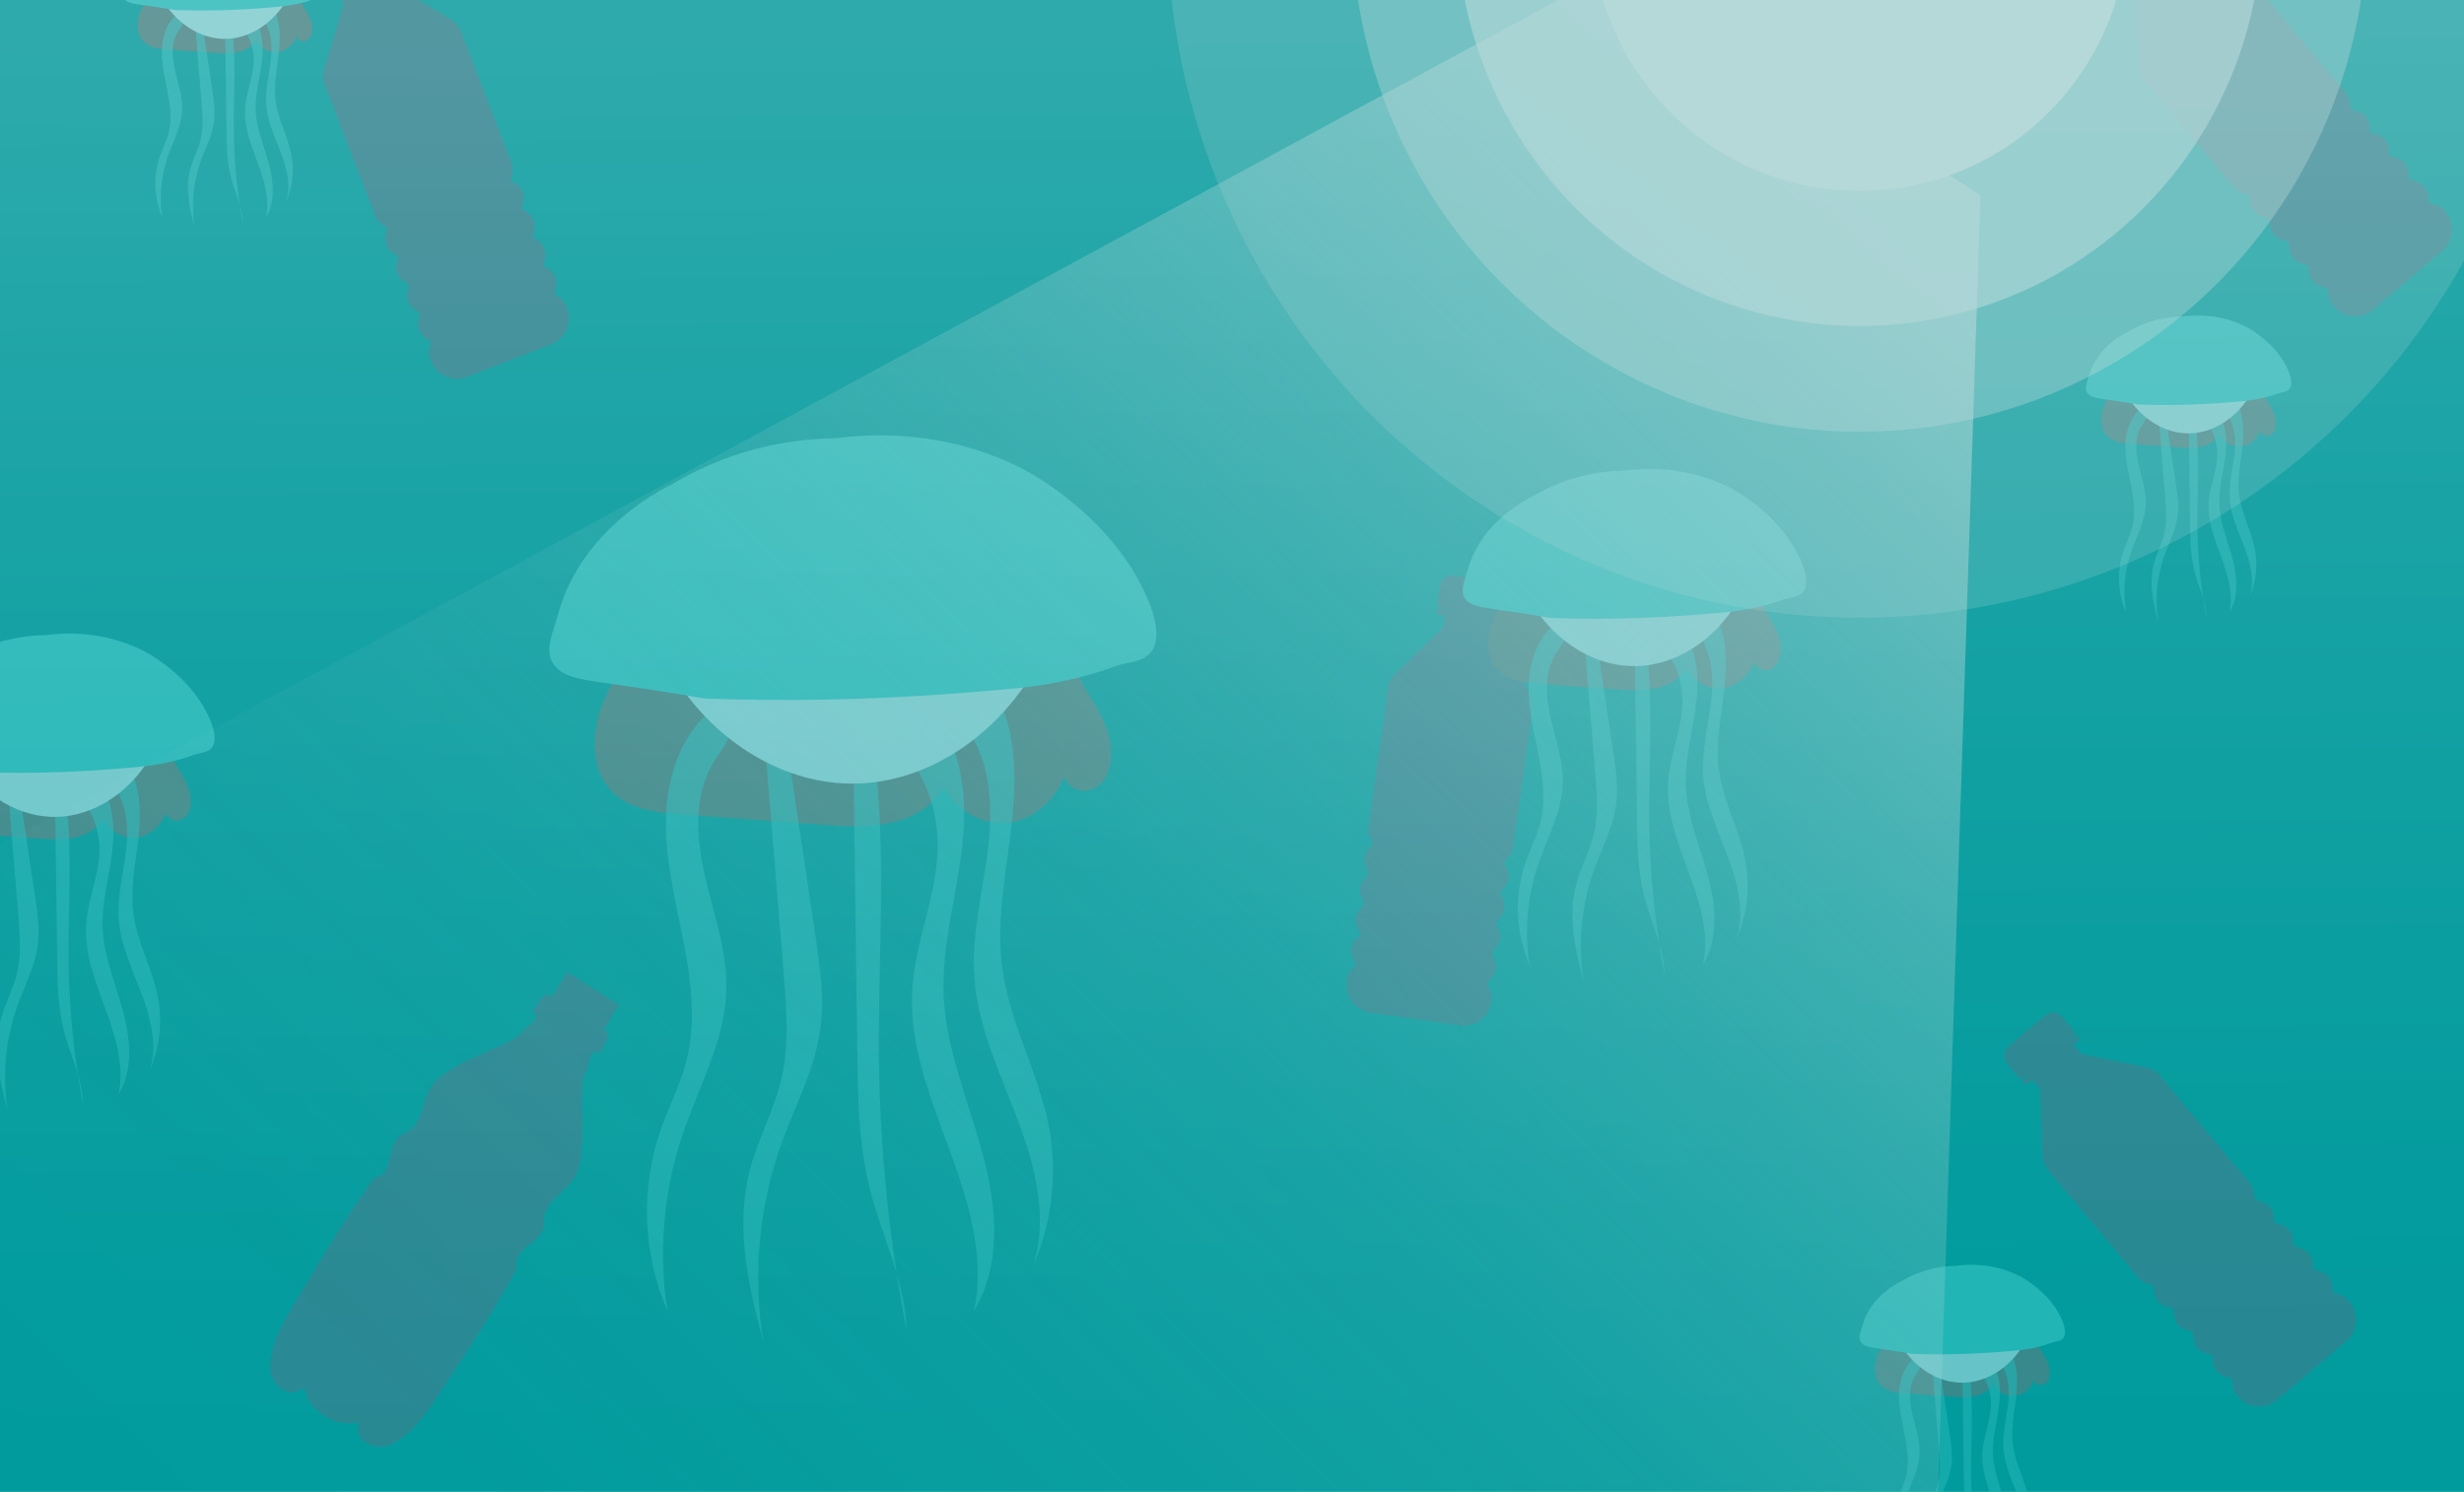 <?xml version="1.0" encoding="UTF-8"?><svg id="Layer_1" xmlns="http://www.w3.org/2000/svg" xmlns:xlink="http://www.w3.org/1999/xlink" viewBox="0 0 804.79 487.34"><defs><style>.cls-1{clip-path:url(#clippath);}.cls-2{fill:none;}.cls-2,.cls-3,.cls-4,.cls-5,.cls-6,.cls-7,.cls-8,.cls-9,.cls-10,.cls-11,.cls-12,.cls-13,.cls-14{stroke-width:0px;}.cls-3{fill:url(#linear-gradient);}.cls-4{opacity:.2;}.cls-4,.cls-5,.cls-9,.cls-12{fill:#b5d8d8;}.cls-15{clip-path:url(#clippath-1);}.cls-16{clip-path:url(#clippath-2);}.cls-5{opacity:.4;}.cls-6{fill:url(#linear-gradient-2);opacity:.51;}.cls-7{fill:rgba(238,34,87,.71);opacity:.3;}.cls-17,.cls-9{opacity:.6;}.cls-8{fill:url(#linear-gradient-3);}.cls-10{fill:#498284;}.cls-11{fill:#29bdbd;}.cls-13{fill:#009b9d;}.cls-14{fill:#86d1d6;}</style><clipPath id="clippath"><rect class="cls-2" x="-49.59" y="-698.13" width="492.97" height="505.33"/></clipPath><clipPath id="clippath-1"><rect class="cls-2" x="-223.2" y="-695.24" width="804.79" height="499.55"/></clipPath><linearGradient id="linear-gradient" x1="-595.43" y1="973.13" x2="-911.03" y2="1347.9" gradientTransform="translate(1516.67 -2290.87) rotate(-16.08) scale(1.29 1.38) skewX(-30.85)" gradientUnits="userSpaceOnUse"><stop offset="0" stop-color="#b5d8d8" stop-opacity=".6"/><stop offset=".07" stop-color="#b5d8d8" stop-opacity=".47"/><stop offset=".17" stop-color="#b5d8d8" stop-opacity=".33"/><stop offset=".28" stop-color="#b5d8d8" stop-opacity=".21"/><stop offset=".4" stop-color="#b5d8d8" stop-opacity=".11"/><stop offset=".54" stop-color="#b5d8d8" stop-opacity=".05"/><stop offset=".71" stop-color="#b5d8d8" stop-opacity=".01"/><stop offset="1" stop-color="#b5d8d8" stop-opacity="0"/></linearGradient><clipPath id="clippath-2"><rect class="cls-2" y="0" width="804.79" height="487.34"/></clipPath><linearGradient id="linear-gradient-2" x1="403.91" y1="500.56" x2="401.04" y2="9.97" gradientUnits="userSpaceOnUse"><stop offset="0" stop-color="#009b9d" stop-opacity=".5"/><stop offset=".18" stop-color="#0c9fa1" stop-opacity=".5"/><stop offset=".42" stop-color="#30abac" stop-opacity=".5"/><stop offset=".71" stop-color="#6bbfbf" stop-opacity=".5"/><stop offset="1" stop-color="#b5d8d8" stop-opacity=".5"/></linearGradient><linearGradient id="linear-gradient-3" x1="-269.25" y1="1495.46" x2="-582.75" y2="1867.74" xlink:href="#linear-gradient"/></defs><g class="cls-1"><g class="cls-15"><polygon class="cls-3" points="394.97 268.67 -359.46 -336.92 307.11 -707.13 423.66 -629.83 394.97 268.67"/></g></g><g class="cls-16"><rect class="cls-13" y="-3.12" width="804.79" height="490.46"/><path class="cls-7" d="M185.89,317.87l-.02.02-.57-.36c-1.74,2.85-3.74,6.03-4.99,8.02-2.62-1.64-3.68.68-4.86,2.78-.44.78-1.85,1.65-1.26,2.15,3,2.54-2.27,4.41-3.83,6.7-2,4.1-24.45,9.6-29.46,17.74-3.8,6.17-2.67,13.39-9.82,15.74-5.39,3.72-1.84,12.45-8.84,14.13-10.61,14.47-19.45,30.09-28.7,45.43-2.69,4.99-5.28,10.54-5.24,16.32-.37,5.45,6.32,11.29,10.92,6.69,1.63,4.48,1.64,5.4,6.7,9.32h0s.03.02.04.02c.01.01.03.02.04.03h0c5.73,3.45,9.78,2.15,11.24,2.09-2.16,6.16,5.96,9.74,10.69,7.06,5.21-2.45,9.07-7.18,12.4-11.76,9.8-14.99,20.03-29.72,28.47-45.58-1.5-7.08,7.86-7.61,8.89-14.1-.96-7.5,6.02-9.57,9.92-15.67,5.13-8.06.35-29.78,3.68-34.14,1.39-2.4.8-8.45,4.25-6.58.59.32,1.01-1.13,1.34-1.81.96-2,3.05-4.06.42-5.78,1.3-2.06,4.72-8.16,4.72-8.16l-1.14-.75s-.01.01-.02.02l-14.98-9.57Z"/><path class="cls-7" d="M797.62,81.98l-22.57,19.18c-3.82,3.25-9.55,2.76-12.78-1.08l-.48-.58c-.83-.99-1.42-2.76-1.32-3.95.08-.92-.6-1.72-1.51-1.8-1.21-.1-2.79-.94-3.6-1.92-.8-.96-1.37-2.7-1.27-3.9.08-.92-.6-1.73-1.51-1.8-1.2-.1-2.79-.94-3.6-1.91-.82-.97-1.37-2.68-1.27-3.9.08-.92-.6-1.73-1.51-1.8-1.18-.1-2.8-.96-3.6-1.92s-1.37-2.7-1.27-3.9c.08-.92-.6-1.72-1.51-1.8-1.18-.1-2.8-.96-3.6-1.91-.8-.96-1.37-2.7-1.27-3.9.08-.92-.6-1.73-1.51-1.8-1.18-.1-2.82-.98-3.65-1.97l-29.81-35.53c-.82-.98-1.52-2.81-1.57-4.08l-.81-22.16-2.49-2.96-1.4,1.19c-.45.39-1.14.33-1.52-.13-.38-.46-.33-1.14.13-1.53l1.4-1.19-.16-.19-1.4,1.19c-.45.39-1.14.33-1.52-.13l-3.77-4.49c-1.39-1.66-1.14-4.28.55-5.72l11.84-10.06c1.41-1.2,3.5-1.25,4.98-.12l.03.02,4.3,5.13c.38.46.33,1.14-.13,1.53l-1.4,1.19.16.19,1.4-1.19c.46-.39,1.14-.33,1.52.13.38.46.33,1.14-.13,1.53l-1.4,1.19,2.48,2.96,21.58,4.51c1.24.26,2.92,1.27,3.74,2.24l29.81,35.53c.83.99,1.42,2.76,1.32,3.95-.04.44.1.87.39,1.21.29.34.69.55,1.13.59,1.18.1,2.8.96,3.6,1.92s1.37,2.7,1.27,3.89c-.08.92.6,1.73,1.51,1.8,1.21.1,2.79.94,3.6,1.92.82.97,1.37,2.68,1.27,3.9-.08.92.6,1.73,1.51,1.8,1.2.1,2.79.94,3.6,1.92.8.96,1.37,2.7,1.27,3.89-.04.44.1.87.39,1.22.29.34.69.55,1.13.59,1.18.1,2.8.96,3.6,1.92.82.97,1.37,2.68,1.27,3.9-.04.44.1.87.39,1.21.29.34.69.55,1.13.59,1.2.1,2.8.96,3.64,1.96l.49.59c3.23,3.86,2.75,9.64-1.07,12.88v-.02Z"/><path class="cls-7" d="M180.05,112.41l-27.55,10.72c-4.66,1.81-9.93-.53-11.73-5.22l-.27-.71c-.46-1.21-.45-3.07.03-4.17.37-.84,0-1.83-.84-2.2-1.11-.49-2.33-1.81-2.78-2.99-.45-1.17-.42-3.01.06-4.1.37-.84,0-1.83-.85-2.2-1.11-.49-2.33-1.81-2.78-2.99-.46-1.19-.43-2.99.06-4.1.37-.84-.01-1.83-.85-2.2-1.09-.48-2.34-1.83-2.78-2.99s-.42-3.01.06-4.1c.37-.84-.01-1.83-.85-2.2-1.09-.48-2.34-1.83-2.78-2.99-.45-1.17-.42-3.01.06-4.1.37-.84,0-1.83-.84-2.2-1.09-.48-2.35-1.86-2.81-3.06l-16.66-43.38c-.46-1.19-.53-3.15-.16-4.38l6.43-21.21-1.39-3.62-1.7.66c-.56.22-1.18-.06-1.4-.62-.21-.56.06-1.19.62-1.4l1.7-.66-.09-.23-1.7.66c-.56.22-1.18-.06-1.4-.62l-2.11-5.48c-.78-2.03.31-4.42,2.37-5.22l14.45-5.62c1.72-.67,3.72-.03,4.75,1.52l.02.03,2.4,6.26c.21.56-.06,1.19-.62,1.4l-1.7.66.09.23,1.7-.66c.56-.22,1.18.06,1.4.62.21.56-.06,1.19-.62,1.41l-1.7.66,1.39,3.62,18.93,11.35c1.09.65,2.35,2.16,2.81,3.35l16.66,43.38c.46,1.2.45,3.07-.03,4.17-.18.4-.19.86-.03,1.27.16.42.47.75.87.92,1.09.48,2.34,1.83,2.78,2.99s.42,3-.06,4.1c-.37.84,0,1.83.85,2.2,1.11.49,2.33,1.81,2.78,2.99.46,1.19.43,2.99-.06,4.1-.37.84,0,1.83.85,2.2,1.1.49,2.33,1.81,2.78,2.99.45,1.17.42,3-.06,4.1-.18.41-.19.86-.03,1.28.16.42.47.74.87.92,1.09.48,2.34,1.83,2.78,2.99.46,1.19.43,2.99-.06,4.1-.18.4-.19.86-.03,1.28.16.42.47.74.87.92,1.1.49,2.33,1.83,2.81,3.05l.28.72c1.8,4.71-.53,10.01-5.19,11.82v-.02Z"/><path class="cls-7" d="M476.86,334.95l-29.25-4.18c-4.95-.71-8.41-5.34-7.7-10.32l.11-.75c.18-1.28,1.1-2.9,2.05-3.62.73-.55.88-1.6.33-2.33-.73-.97-1.16-2.72-.98-3.98.18-1.24,1.09-2.83,2.04-3.55.73-.55.88-1.6.33-2.34-.73-.97-1.16-2.72-.98-3.98.18-1.26,1.07-2.82,2.04-3.55.73-.55.88-1.6.33-2.34-.71-.96-1.15-2.74-.98-3.98s1.09-2.83,2.04-3.55c.73-.55.88-1.6.33-2.34-.71-.96-1.15-2.74-.98-3.98.18-1.24,1.09-2.83,2.04-3.55.73-.55.88-1.6.33-2.33-.71-.96-1.15-2.77-.97-4.05l6.5-46.04c.18-1.26,1.07-3.01,1.98-3.9l15.9-15.36.54-3.84-1.81-.26c-.59-.08-1-.64-.92-1.23.08-.59.63-1.01,1.22-.92l1.81.26.03-.25-1.81-.26c-.59-.08-1-.63-.92-1.23l.82-5.82c.3-2.15,2.41-3.71,4.6-3.39l15.34,2.19c1.83.26,3.26,1.8,3.41,3.66v.04s-.94,6.64-.94,6.64c-.08.59-.63,1.01-1.22.92l-1.81-.26-.03.25,1.81.26c.59.08,1,.63.92,1.23-.08.59-.63,1.01-1.22.92l-1.81-.26-.54,3.84,11.02,19.21c.63,1.11,1,3.03.83,4.3l-6.5,46.04c-.18,1.28-1.1,2.9-2.05,3.62-.35.27-.58.66-.64,1.1-.06.44.05.88.31,1.24.71.96,1.15,2.74.98,3.98s-1.09,2.83-2.04,3.55c-.73.55-.88,1.6-.33,2.34.73.97,1.15,2.72.98,3.98-.18,1.26-1.07,2.82-2.04,3.55-.73.55-.88,1.6-.33,2.34.73.97,1.15,2.72.98,3.98-.17,1.24-1.09,2.83-2.04,3.55-.35.27-.58.66-.64,1.1-.06.44.05.88.31,1.24.71.96,1.15,2.74.98,3.98-.18,1.26-1.07,2.82-2.04,3.55-.35.27-.58.66-.64,1.1-.06.44.05.88.31,1.24.72.97,1.15,2.74.97,4.04l-.11.76c-.72,5-5.32,8.48-10.27,7.77v-.02Z"/><path class="cls-10" d="M205.65,214c-3.9,5.99-7.86,12.11-9.99,19.23s-2.17,15.54,1.48,21.74c5.23,8.88,15.67,10.37,24.83,11.03,7.2.53,14.4,1.05,21.59,1.58,9.05.66,18.1,1.32,27.15,1.98,13.55.99,29.56.68,37.47-12.32,4.54,7.71,12.67,12.27,20.61,11.56,7.94-.71,15.39-6.67,18.89-15.1,1.72,5.43,8.86,6.01,12.29,1.85,3.43-4.16,3.57-10.9,1.86-16.34s-4.91-10.01-7.65-14.82-5.14-10.31-4.86-16.1c-49.45,5.57-99.46,4.29-148.66-3.78.87,3.1,1.74,6.2,2.61,9.3"/><g class="cls-17"><path class="cls-11" d="M231.76,232.51c-10,8.61-14.12,22.52-14.25,35.76-.13,13.24,3.21,26.24,5.73,39.24,2.52,13,4.22,26.57.87,39.38-1.98,7.58-5.65,14.6-8.25,21.99-6.72,19.1-5.95,40.76,2.13,59.32-2.99-19.17-1.3-39.06,4.9-57.43,5.28-15.63,13.84-30.62,14.33-47.12.38-12.72-4.1-24.99-6.95-37.39-2.85-12.39-3.88-26.23,2.7-37.09,2.15-3.54,5.1-6.79,5.82-10.87.72-4.08-2.42-9.18-6.45-8.28"/></g><g class="cls-17"><path class="cls-11" d="M250.12,246.42c1.95,23.86,3.9,47.71,5.85,71.57.94,11.48,1.86,23.17-.75,34.39-2.43,10.43-7.81,19.96-10.43,30.33-4.62,18.28-.36,37.55,4.57,55.76-3.6-21.82-1.5-44.56,6.03-65.34,4.44-12.24,10.76-23.98,12.54-36.88,1.41-10.22-.11-20.59-1.63-30.8-2.95-19.74-5.89-39.47-8.84-59.21-2.12-.81-4.24-1.63-6.36-2.44"/></g><g class="cls-17"><path class="cls-11" d="M278.78,249.9c.41,31.13.82,62.26,1.23,93.39.2,15.21.42,30.6,4.15,45.34,3.9,15.41,11.6,30.09,11.95,45.98-5.63-29.04-8.65-58.6-9.01-88.18-.36-30,2-60.07-.48-89.97-.2-2.36-.47-4.85-1.88-6.75-1.41-1.9-4.36-2.84-6.17-1.32"/></g><g class="cls-17"><path class="cls-11" d="M296.1,246.19c6.17,7.97,9.78,17.92,10.14,28.01.6,16.61-7.25,32.43-8.26,49.02-1.09,18,5.89,35.36,12.11,52.27,6.21,16.91,11.85,35.1,8.01,52.71,9.25-15.13,7.42-34.56,2.75-51.69-4.68-17.13-11.92-33.84-12.64-51.58-.59-14.59,3.29-28.94,5.41-43.39,2.13-14.45,2.3-30.05-4.97-42.69-4.04,1.25-8.07,2.49-12.11,3.74"/></g><g class="cls-17"><path class="cls-11" d="M316.27,238.71c7.68,11.3,8.04,26.06,6.31,39.64-1.73,13.58-5.27,27.09-4.35,40.75,1.08,16.23,8.33,31.28,14.09,46.48,5.75,15.2,10.1,32.06,5.25,47.58,6.08-14.04,7.85-29.93,5.02-44.97-3.34-17.76-12.82-34-15.23-51.92-1.96-14.63.92-29.42,2.72-44.07,1.81-14.65,2.42-30.13-3.68-43.56-2.96,3.14-5.92,6.28-8.88,9.41"/></g><path class="cls-14" d="M220.02,220.89c13.97,22.15,36.73,35.55,59.58,35.08s45.22-14.81,58.58-37.53c-39.22,9.42-79.82,10.08-119.23,1.95"/><path class="cls-11" d="M273.05,143.14c-11.45.17-32.3,2.19-53.47,15.02,0,0-29.46,13.18-37.3,42.55-1.47,5.51-4.42,11.11-1.87,15.64,2.69,4.77,9.12,5.62,18.03,6.88,34.62,4.9,28.18,4.83,33.57,5.01,18.5.61,51.24,1.16,96.99-3.13,8.12-.76,20.43-2.03,35.44-7.51,3.89-1.42,9.21-1.16,11.81-5.01,1.02-1.5,3.65-6.44-2.49-19.4-12.06-25.47-37.62-38.94-39.79-40.04-25.19-12.88-49.48-11.49-60.93-10.01Z"/><path class="cls-10" d="M492.57,193.84c-2.21,3.39-4.45,6.86-5.65,10.89s-1.23,8.79.84,12.31c2.96,5.03,8.87,5.87,14.05,6.25,4.07.3,8.15.59,12.22.89,5.12.37,10.24.75,15.37,1.12,7.67.56,16.73.39,21.21-6.97,2.57,4.36,7.17,6.94,11.67,6.54s8.71-3.78,10.69-8.55c.98,3.07,5.01,3.4,6.96,1.05,1.94-2.35,2.02-6.17,1.05-9.25s-2.78-5.66-4.33-8.39-2.91-5.83-2.75-9.11c-27.99,3.15-56.3,2.43-84.15-2.14l1.48,5.26"/><g class="cls-17"><path class="cls-11" d="M507.35,204.32c-5.66,4.88-7.99,12.75-8.06,20.24-.07,7.5,1.82,14.85,3.24,22.21,1.43,7.36,2.39,15.04.49,22.29-1.12,4.29-3.2,8.27-4.67,12.45-3.81,10.81-3.37,23.07,1.2,33.58-1.69-10.85-.73-22.11,2.78-32.51,2.99-8.85,7.83-17.33,8.11-26.68.22-7.2-2.32-14.15-3.93-21.16-1.62-7.02-2.2-14.85,1.53-21,1.22-2,2.89-3.84,3.29-6.15s-1.37-5.19-3.65-4.69"/></g><g class="cls-17"><path class="cls-11" d="M517.74,212.2c1.1,13.5,2.21,27.01,3.31,40.51.53,6.5,1.05,13.12-.42,19.46-1.37,5.9-4.42,11.3-5.91,17.17-2.62,10.35-.21,21.26,2.59,31.56-2.04-12.35-.85-25.22,3.41-36.98,2.51-6.93,6.09-13.57,7.1-20.88.8-5.78-.06-11.66-.92-17.43-1.67-11.17-3.33-22.34-5-33.52-1.2-.46-2.4-.92-3.6-1.38"/></g><g class="cls-17"><path class="cls-11" d="M533.97,214.17c.23,17.62.46,35.24.69,52.87.11,8.61.24,17.32,2.35,25.67,2.21,8.72,6.57,17.03,6.76,26.03-3.19-16.44-4.9-33.17-5.1-49.92-.21-16.98,1.13-34.01-.27-50.93-.11-1.34-.27-2.75-1.06-3.82s-2.47-1.61-3.49-.75"/></g><g class="cls-17"><path class="cls-11" d="M543.77,212.07c3.5,4.51,5.53,10.14,5.74,15.86.34,9.4-4.11,18.36-4.67,27.75-.62,10.19,3.34,20.01,6.85,29.59,3.52,9.57,6.71,19.87,4.54,29.84,5.23-8.56,4.2-19.57,1.55-29.26s-6.75-19.15-7.15-29.2c-.33-8.26,1.86-16.38,3.06-24.56,1.2-8.18,1.3-17.01-2.81-24.16-2.28.71-4.57,1.41-6.85,2.12"/></g><g class="cls-17"><path class="cls-11" d="M555.19,207.83c4.35,6.4,4.55,14.75,3.57,22.44-.98,7.69-2.98,15.33-2.46,23.07.61,9.19,4.72,17.71,7.97,26.31s5.72,18.15,2.97,26.93c3.44-7.95,4.44-16.94,2.84-25.46-1.89-10.05-7.26-19.25-8.62-29.39-1.11-8.28.52-16.65,1.54-24.95,1.02-8.3,1.37-17.06-2.08-24.66-1.68,1.78-3.35,3.55-5.03,5.33"/></g><path class="cls-14" d="M500.7,197.74c7.91,12.54,20.79,20.13,33.72,19.86,12.93-.27,25.6-8.38,33.16-21.24-22.2,5.33-45.19,5.71-67.49,1.11"/><path class="cls-11" d="M530.73,153.73c-6.48.09-18.29,1.24-30.27,8.5,0,0-16.68,7.46-21.12,24.08-.83,3.12-2.5,6.29-1.06,8.85,1.52,2.7,5.16,3.18,10.21,3.9,19.6,2.77,15.95,2.73,19,2.83,10.47.35,29,.66,54.9-1.77,4.59-.43,11.57-1.15,20.06-4.25,2.2-.8,5.21-.66,6.69-2.83.58-.85,2.06-3.65-1.41-10.98-6.83-14.42-21.3-22.04-22.52-22.67-14.26-7.29-28.01-6.5-34.49-5.67Z"/><path class="cls-10" d="M616.25,437.47c-1.32,2.03-2.66,4.1-3.38,6.51s-.73,5.26.5,7.36c1.77,3.01,5.31,3.51,8.4,3.74,2.44.18,4.87.36,7.31.53,3.06.22,6.13.45,9.19.67,4.59.33,10.01.23,12.68-4.17,1.54,2.61,4.29,4.15,6.98,3.91s5.21-2.26,6.39-5.11c.58,1.84,3,2.03,4.16.63s1.21-3.69.63-5.53-1.66-3.39-2.59-5.02-1.74-3.49-1.65-5.45c-16.74,1.88-33.67,1.45-50.32-1.28l.88,3.15"/><g class="cls-17"><path class="cls-11" d="M625.08,443.73c-3.38,2.92-4.78,7.62-4.82,12.11-.04,4.48,1.09,8.88,1.94,13.28s1.43,8.99.3,13.33c-.67,2.57-1.91,4.94-2.79,7.44-2.28,6.46-2.01,13.8.72,20.08-1.01-6.49-.44-13.22,1.66-19.44,1.79-5.29,4.68-10.36,4.85-15.95.13-4.3-1.39-8.46-2.35-12.65-.97-4.2-1.32-8.88.91-12.56.73-1.2,1.73-2.3,1.97-3.68s-.82-3.11-2.18-2.8"/></g><g class="cls-17"><path class="cls-11" d="M631.3,448.44c.66,8.07,1.32,16.15,1.98,24.22.32,3.88.63,7.84-.25,11.64-.82,3.53-2.64,6.75-3.53,10.27-1.56,6.19-.12,12.71,1.55,18.87-1.22-7.38-.51-15.08,2.04-22.12,1.5-4.14,3.64-8.12,4.25-12.48.48-3.46-.04-6.97-.55-10.42-1-6.68-1.99-13.36-2.99-20.04-.72-.28-1.44-.55-2.15-.83"/></g><g class="cls-17"><path class="cls-11" d="M641,449.62l.41,31.61c.07,5.15.14,10.36,1.4,15.35,1.32,5.22,3.93,10.18,4.04,15.56-1.91-9.83-2.93-19.83-3.05-29.85-.12-10.15.68-20.33-.16-30.45-.07-.8-.16-1.64-.64-2.29s-1.48-.96-2.09-.45"/></g><g class="cls-17"><path class="cls-11" d="M646.86,448.36c2.09,2.7,3.31,6.06,3.43,9.48.2,5.62-2.46,10.98-2.8,16.59-.37,6.09,1.99,11.97,4.1,17.69,2.1,5.72,4.01,11.88,2.71,17.84,3.13-5.12,2.51-11.7.93-17.5-1.58-5.8-4.03-11.45-4.28-17.46-.2-4.94,1.11-9.8,1.83-14.69s.78-10.17-1.68-14.45c-1.37.42-2.73.84-4.1,1.26"/></g><g class="cls-17"><path class="cls-11" d="M653.69,445.83c2.6,3.82,2.72,8.82,2.14,13.42-.59,4.6-1.78,9.17-1.47,13.79.37,5.49,2.82,10.59,4.77,15.73s3.42,10.85,1.78,16.11c2.06-4.75,2.66-10.13,1.7-15.22-1.13-6.01-4.34-11.51-5.15-17.57-.66-4.95.31-9.96.92-14.92s.82-10.2-1.25-14.74c-1,1.06-2,2.12-3.01,3.19"/></g><path class="cls-14" d="M621.11,439.8c4.73,7.5,12.43,12.03,20.17,11.87,7.73-.16,15.31-5.01,19.83-12.7-13.27,3.19-27.02,3.41-40.36.66"/><path class="cls-11" d="M639.06,413.48c-3.88.06-10.93.74-18.1,5.08,0,0-9.97,4.46-12.63,14.4-.5,1.87-1.5,3.76-.63,5.29.91,1.61,3.09,1.9,6.1,2.33,11.72,1.66,9.54,1.63,11.36,1.69,6.26.21,17.34.39,32.83-1.06,2.75-.26,6.92-.69,12-2.54,1.32-.48,3.12-.39,4-1.69.34-.51,1.23-2.18-.84-6.57-4.08-8.62-12.74-13.18-13.47-13.55-8.53-4.36-16.75-3.89-20.62-3.39Z"/><path class="cls-10" d="M690.16,127.36c-1.32,2.03-2.66,4.1-3.38,6.51s-.73,5.26.5,7.36c1.77,3.01,5.31,3.51,8.4,3.74,2.44.18,4.87.36,7.31.53,3.06.22,6.13.45,9.19.67,4.59.33,10.01.23,12.68-4.17,1.54,2.61,4.29,4.15,6.98,3.91s5.21-2.26,6.39-5.11c.58,1.84,3,2.03,4.16.63s1.21-3.69.63-5.53-1.66-3.39-2.59-5.02-1.74-3.49-1.65-5.45c-16.74,1.88-33.67,1.45-50.32-1.28l.88,3.15"/><g class="cls-17"><path class="cls-11" d="M699,133.63c-3.38,2.92-4.78,7.62-4.82,12.11s1.09,8.88,1.94,13.28c.85,4.4,1.43,8.99.3,13.33-.67,2.57-1.91,4.94-2.79,7.44-2.28,6.46-2.01,13.8.72,20.08-1.01-6.49-.44-13.22,1.66-19.44,1.79-5.29,4.68-10.36,4.85-15.95.13-4.3-1.39-8.46-2.35-12.65-.97-4.2-1.32-8.88.91-12.56.73-1.2,1.73-2.3,1.97-3.68s-.82-3.11-2.18-2.8"/></g><g class="cls-17"><path class="cls-11" d="M705.21,138.34c.66,8.07,1.32,16.15,1.98,24.22.32,3.88.63,7.84-.25,11.64-.82,3.53-2.64,6.75-3.53,10.27-1.56,6.19-.12,12.71,1.55,18.87-1.22-7.38-.51-15.08,2.04-22.12,1.5-4.14,3.64-8.12,4.25-12.48.48-3.46-.04-6.97-.55-10.42-1-6.68-1.99-13.36-2.99-20.04-.72-.28-1.44-.55-2.15-.83"/></g><g class="cls-17"><path class="cls-11" d="M714.91,139.52c.14,10.54.28,21.08.41,31.61.07,5.15.14,10.36,1.4,15.35,1.32,5.22,3.93,10.18,4.04,15.56-1.91-9.83-2.93-19.83-3.05-29.85-.12-10.15.68-20.33-.16-30.45-.07-.8-.16-1.64-.64-2.29s-1.48-.96-2.09-.45"/></g><g class="cls-17"><path class="cls-11" d="M720.78,138.26c2.09,2.7,3.31,6.06,3.43,9.48.2,5.62-2.46,10.98-2.8,16.59-.37,6.09,1.99,11.97,4.1,17.69,2.1,5.72,4.01,11.88,2.71,17.84,3.13-5.12,2.51-11.7.93-17.5s-4.03-11.45-4.28-17.46c-.2-4.94,1.11-9.8,1.83-14.69.72-4.89.78-10.17-1.68-14.45-1.37.42-2.73.84-4.1,1.26"/></g><g class="cls-17"><path class="cls-11" d="M727.6,135.73c2.6,3.82,2.72,8.82,2.14,13.42-.59,4.6-1.78,9.17-1.47,13.79.37,5.49,2.82,10.59,4.77,15.73,1.95,5.15,3.42,10.85,1.78,16.11,2.06-4.75,2.66-10.13,1.7-15.22-1.13-6.01-4.34-11.51-5.15-17.57-.66-4.95.31-9.96.92-14.92s.82-10.2-1.25-14.74c-1,1.06-2,2.12-3.01,3.19"/></g><path class="cls-14" d="M695.02,129.7c4.73,7.5,12.43,12.03,20.17,11.87,7.73-.16,15.31-5.01,19.83-12.7-13.27,3.19-27.02,3.41-40.36.66"/><path class="cls-11" d="M712.98,103.38c-3.88.06-10.93.74-18.1,5.08,0,0-9.97,4.46-12.63,14.4-.5,1.87-1.5,3.76-.63,5.29.91,1.61,3.09,1.9,6.1,2.33,11.72,1.66,9.54,1.63,11.36,1.69,6.26.21,17.34.39,32.83-1.06,2.75-.26,6.92-.69,12-2.54,1.32-.48,3.12-.39,4-1.69.34-.51,1.23-2.18-.84-6.57-4.08-8.62-12.74-13.18-13.47-13.55-8.53-4.36-16.75-3.89-20.62-3.39Z"/><path class="cls-10" d="M48.81-1.5c-1.32,2.03-2.66,4.1-3.38,6.51s-.73,5.26.5,7.36c1.77,3.01,5.31,3.51,8.4,3.74,2.44.18,4.87.36,7.31.53,3.06.22,6.13.45,9.19.67,4.59.33,10.01.23,12.68-4.17,1.54,2.61,4.29,4.15,6.98,3.91s5.21-2.26,6.39-5.11c.58,1.84,3,2.03,4.16.63s1.21-3.69.63-5.53-1.66-3.39-2.59-5.02-1.74-3.49-1.65-5.45c-16.74,1.88-33.67,1.45-50.32-1.28l.88,3.15"/><g class="cls-17"><path class="cls-11" d="M57.65,4.76c-3.38,2.92-4.78,7.62-4.82,12.11s1.09,8.88,1.94,13.28,1.43,8.99.3,13.33c-.67,2.57-1.91,4.94-2.79,7.44-2.28,6.46-2.01,13.8.72,20.08-1.01-6.49-.44-13.22,1.66-19.44,1.79-5.29,4.68-10.36,4.85-15.95.13-4.3-1.39-8.46-2.35-12.65s-1.32-8.88.91-12.56c.73-1.2,1.73-2.3,1.97-3.68s-.82-3.11-2.18-2.8"/></g><g class="cls-17"><path class="cls-11" d="M63.86,9.47c.66,8.07,1.32,16.15,1.98,24.22.32,3.88.63,7.84-.25,11.64-.82,3.53-2.64,6.75-3.53,10.27-1.56,6.19-.12,12.71,1.55,18.87-1.22-7.38-.51-15.08,2.04-22.12,1.5-4.14,3.64-8.12,4.25-12.48.48-3.46-.04-6.97-.55-10.42-1-6.68-1.99-13.36-2.99-20.04-.72-.28-1.44-.55-2.15-.83"/></g><g class="cls-17"><path class="cls-11" d="M73.56,10.65c.14,10.54.28,21.08.41,31.61.07,5.15.14,10.36,1.4,15.35,1.32,5.22,3.93,10.18,4.04,15.56-1.91-9.83-2.93-19.83-3.05-29.85-.12-10.15.68-20.33-.16-30.45-.07-.8-.16-1.64-.64-2.29s-1.48-.96-2.09-.45"/></g><g class="cls-17"><path class="cls-11" d="M79.43,9.39c2.09,2.7,3.31,6.06,3.43,9.48.2,5.62-2.46,10.98-2.8,16.59-.37,6.09,1.99,11.97,4.1,17.69,2.1,5.72,4.01,11.88,2.71,17.84,3.13-5.12,2.51-11.7.93-17.5-1.58-5.8-4.03-11.45-4.28-17.46-.2-4.94,1.11-9.8,1.83-14.69s.78-10.17-1.68-14.45c-1.37.42-2.73.84-4.1,1.26"/></g><g class="cls-17"><path class="cls-11" d="M86.26,6.86c2.6,3.82,2.72,8.82,2.14,13.42s-1.78,9.17-1.47,13.79c.37,5.49,2.82,10.59,4.77,15.73s3.42,10.85,1.78,16.11c2.06-4.75,2.66-10.13,1.7-15.22-1.13-6.01-4.34-11.51-5.15-17.57-.66-4.95.31-9.96.92-14.92s.82-10.2-1.25-14.74c-1,1.06-2,2.12-3.01,3.19"/></g><path class="cls-14" d="M53.67.83c4.73,7.5,12.43,12.03,20.17,11.87C81.57,12.54,89.15,7.69,93.67,0c-13.27,3.19-27.02,3.41-40.36.66"/><path class="cls-11" d="M71.63-25.49c-3.88.06-10.93.74-18.1,5.08,0,0-9.97,4.46-12.63,14.4-.5,1.87-1.5,3.76-.63,5.29.91,1.61,3.09,1.9,6.1,2.33,11.72,1.66,9.54,1.63,11.36,1.69,6.26.21,17.34.39,32.83-1.06,2.75-.26,6.92-.69,12-2.54,1.32-.48,3.12-.39,4-1.69.34-.51,1.23-2.18-.84-6.57-4.08-8.62-12.74-13.18-13.47-13.55-8.53-4.36-16.75-3.89-20.62-3.39Z"/><path class="cls-10" d="M-20.45,244.76c-2.05,3.15-4.14,6.37-5.26,10.12s-1.14,8.18.78,11.44c2.75,4.68,8.25,5.46,13.07,5.81,3.79.28,7.58.55,11.36.83,4.76.35,9.52.69,14.28,1.04,7.13.52,15.56.36,19.72-6.48,2.39,4.06,6.67,6.46,10.85,6.08s8.1-3.51,9.94-7.95c.91,2.86,4.66,3.16,6.47.98,1.81-2.19,1.88-5.74.98-8.6-.9-2.86-2.58-5.27-4.03-7.8s-2.71-5.42-2.56-8.47c-26.02,2.93-52.34,2.26-78.23-1.99.46,1.63.92,3.26,1.38,4.89"/><g class="cls-17"><path class="cls-11" d="M2.94,261.82c1.03,12.55,2.05,25.11,3.08,37.66.49,6.04.98,12.2-.39,18.09-1.28,5.49-4.11,10.5-5.49,15.96-2.43,9.62-.19,19.76,2.4,29.34-1.89-11.48-.79-23.45,3.17-34.38,2.33-6.44,5.66-12.62,6.6-19.41.74-5.38-.06-10.84-.86-16.21-1.55-10.39-3.1-20.77-4.65-31.16-1.12-.43-2.23-.86-3.35-1.29"/></g><g class="cls-17"><path class="cls-11" d="M18.03,263.65c.21,16.38.43,32.76.64,49.15.11,8.01.22,16.1,2.18,23.86,2.05,8.11,6.1,15.83,6.29,24.2-2.96-15.28-4.55-30.83-4.74-46.4-.19-15.79,1.05-31.61-.25-47.35-.1-1.24-.25-2.55-.99-3.55s-2.3-1.49-3.25-.69"/></g><g class="cls-17"><path class="cls-11" d="M27.14,261.7c3.25,4.19,5.15,9.43,5.34,14.74.31,8.74-3.82,17.07-4.35,25.79-.57,9.47,3.1,18.61,6.37,27.5,3.27,8.9,6.23,18.47,4.22,27.74,4.87-7.96,3.91-18.19,1.45-27.2-2.46-9.01-6.27-17.81-6.65-27.14-.31-7.68,1.73-15.23,2.85-22.83,1.12-7.6,1.21-15.81-2.61-22.46-2.12.66-4.25,1.31-6.37,1.97"/></g><g class="cls-17"><path class="cls-11" d="M37.76,257.76c4.04,5.95,4.23,13.72,3.32,20.86s-2.77,14.25-2.29,21.44c.57,8.54,4.39,16.46,7.41,24.46,3.03,8,5.32,16.87,2.76,25.04,3.2-7.39,4.13-15.75,2.64-23.66-1.76-9.35-6.75-17.89-8.01-27.32-1.03-7.7.48-15.48,1.43-23.19.95-7.71,1.27-15.86-1.94-22.92-1.56,1.65-3.12,3.3-4.68,4.95"/></g><path class="cls-14" d="M-12.89,248.39c7.35,11.66,19.33,18.71,31.35,18.46,12.02-.25,23.8-7.79,30.82-19.75-20.64,4.96-42.01,5.31-62.74,1.03"/><path class="cls-11" d="M15.02,207.47c-6.03.09-17,1.15-28.14,7.9,0,0-15.5,6.94-19.63,22.39-.77,2.9-2.33,5.85-.98,8.23,1.41,2.51,4.8,2.96,9.49,3.62,18.22,2.58,14.83,2.54,17.67,2.63,9.74.32,26.96.61,51.04-1.65,4.27-.4,10.75-1.07,18.65-3.95,2.05-.75,4.85-.61,6.22-2.63.54-.79,1.92-3.39-1.31-10.21-6.34-13.4-19.8-20.49-20.94-21.07-13.26-6.78-26.04-6.05-32.06-5.27Z"/><path class="cls-7" d="M766.32,438.13l-22.57,19.18c-3.82,3.25-9.55,2.76-12.78-1.08l-.48-.58c-.83-.99-1.42-2.76-1.32-3.95.08-.92-.6-1.72-1.51-1.8-1.21-.1-2.79-.94-3.6-1.92-.8-.96-1.37-2.7-1.27-3.9.08-.92-.6-1.73-1.51-1.8-1.2-.1-2.79-.94-3.6-1.91-.82-.97-1.37-2.68-1.27-3.9.08-.92-.6-1.73-1.51-1.8-1.18-.1-2.8-.96-3.6-1.92s-1.37-2.7-1.27-3.9c.08-.92-.6-1.72-1.51-1.8-1.18-.1-2.8-.96-3.6-1.91-.8-.96-1.37-2.7-1.27-3.9.08-.92-.6-1.73-1.51-1.8-1.18-.1-2.82-.98-3.65-1.97l-29.81-35.53c-.82-.98-1.52-2.81-1.57-4.08l-.81-22.16-2.49-2.96-1.4,1.19c-.45.39-1.14.33-1.52-.13-.38-.46-.33-1.14.13-1.53l1.4-1.19-.16-.19-1.4,1.19c-.45.39-1.14.33-1.52-.13l-3.77-4.49c-1.39-1.66-1.14-4.28.55-5.72l11.84-10.06c1.41-1.2,3.5-1.25,4.98-.12l.03.02,4.3,5.13c.38.46.33,1.14-.13,1.53l-1.4,1.19.16.19,1.4-1.19c.46-.39,1.14-.33,1.52.13.38.46.33,1.14-.13,1.53l-1.4,1.19,2.48,2.96,21.58,4.51c1.24.26,2.92,1.27,3.74,2.24l29.81,35.53c.83.99,1.42,2.76,1.32,3.95-.04.44.1.87.39,1.21.29.34.69.55,1.13.59,1.18.1,2.8.96,3.6,1.92s1.37,2.7,1.27,3.89c-.08.92.6,1.73,1.51,1.8,1.21.1,2.79.94,3.6,1.92.82.97,1.37,2.68,1.27,3.9-.08.92.6,1.73,1.51,1.8,1.2.1,2.79.94,3.6,1.92.8.96,1.37,2.7,1.27,3.89-.04.44.1.87.39,1.22.29.34.69.55,1.13.59,1.18.1,2.8.96,3.6,1.92.82.97,1.37,2.68,1.27,3.9-.04.44.1.87.39,1.21.29.34.69.55,1.13.59,1.2.1,2.8.96,3.64,1.96l.49.59c3.23,3.86,2.75,9.64-1.07,12.88v-.02Z"/><rect class="cls-6" y="-3.12" width="804.79" height="490.46"/><polygon class="cls-8" points="618.16 940.36 -136.26 349.57 530.3 -11.6 646.86 63.81 618.16 940.36"/><ellipse class="cls-4" cx="607.36" cy="-25.81" rx="226.15" ry="227.59"/><ellipse class="cls-5" cx="607.36" cy="-25.81" rx="165.79" ry="166.85"/><ellipse class="cls-9" cx="607.36" cy="-25.81" rx="131.46" ry="132.3"/><ellipse class="cls-12" cx="607.36" cy="-25.81" rx="87.63" ry="88.19"/></g></svg>